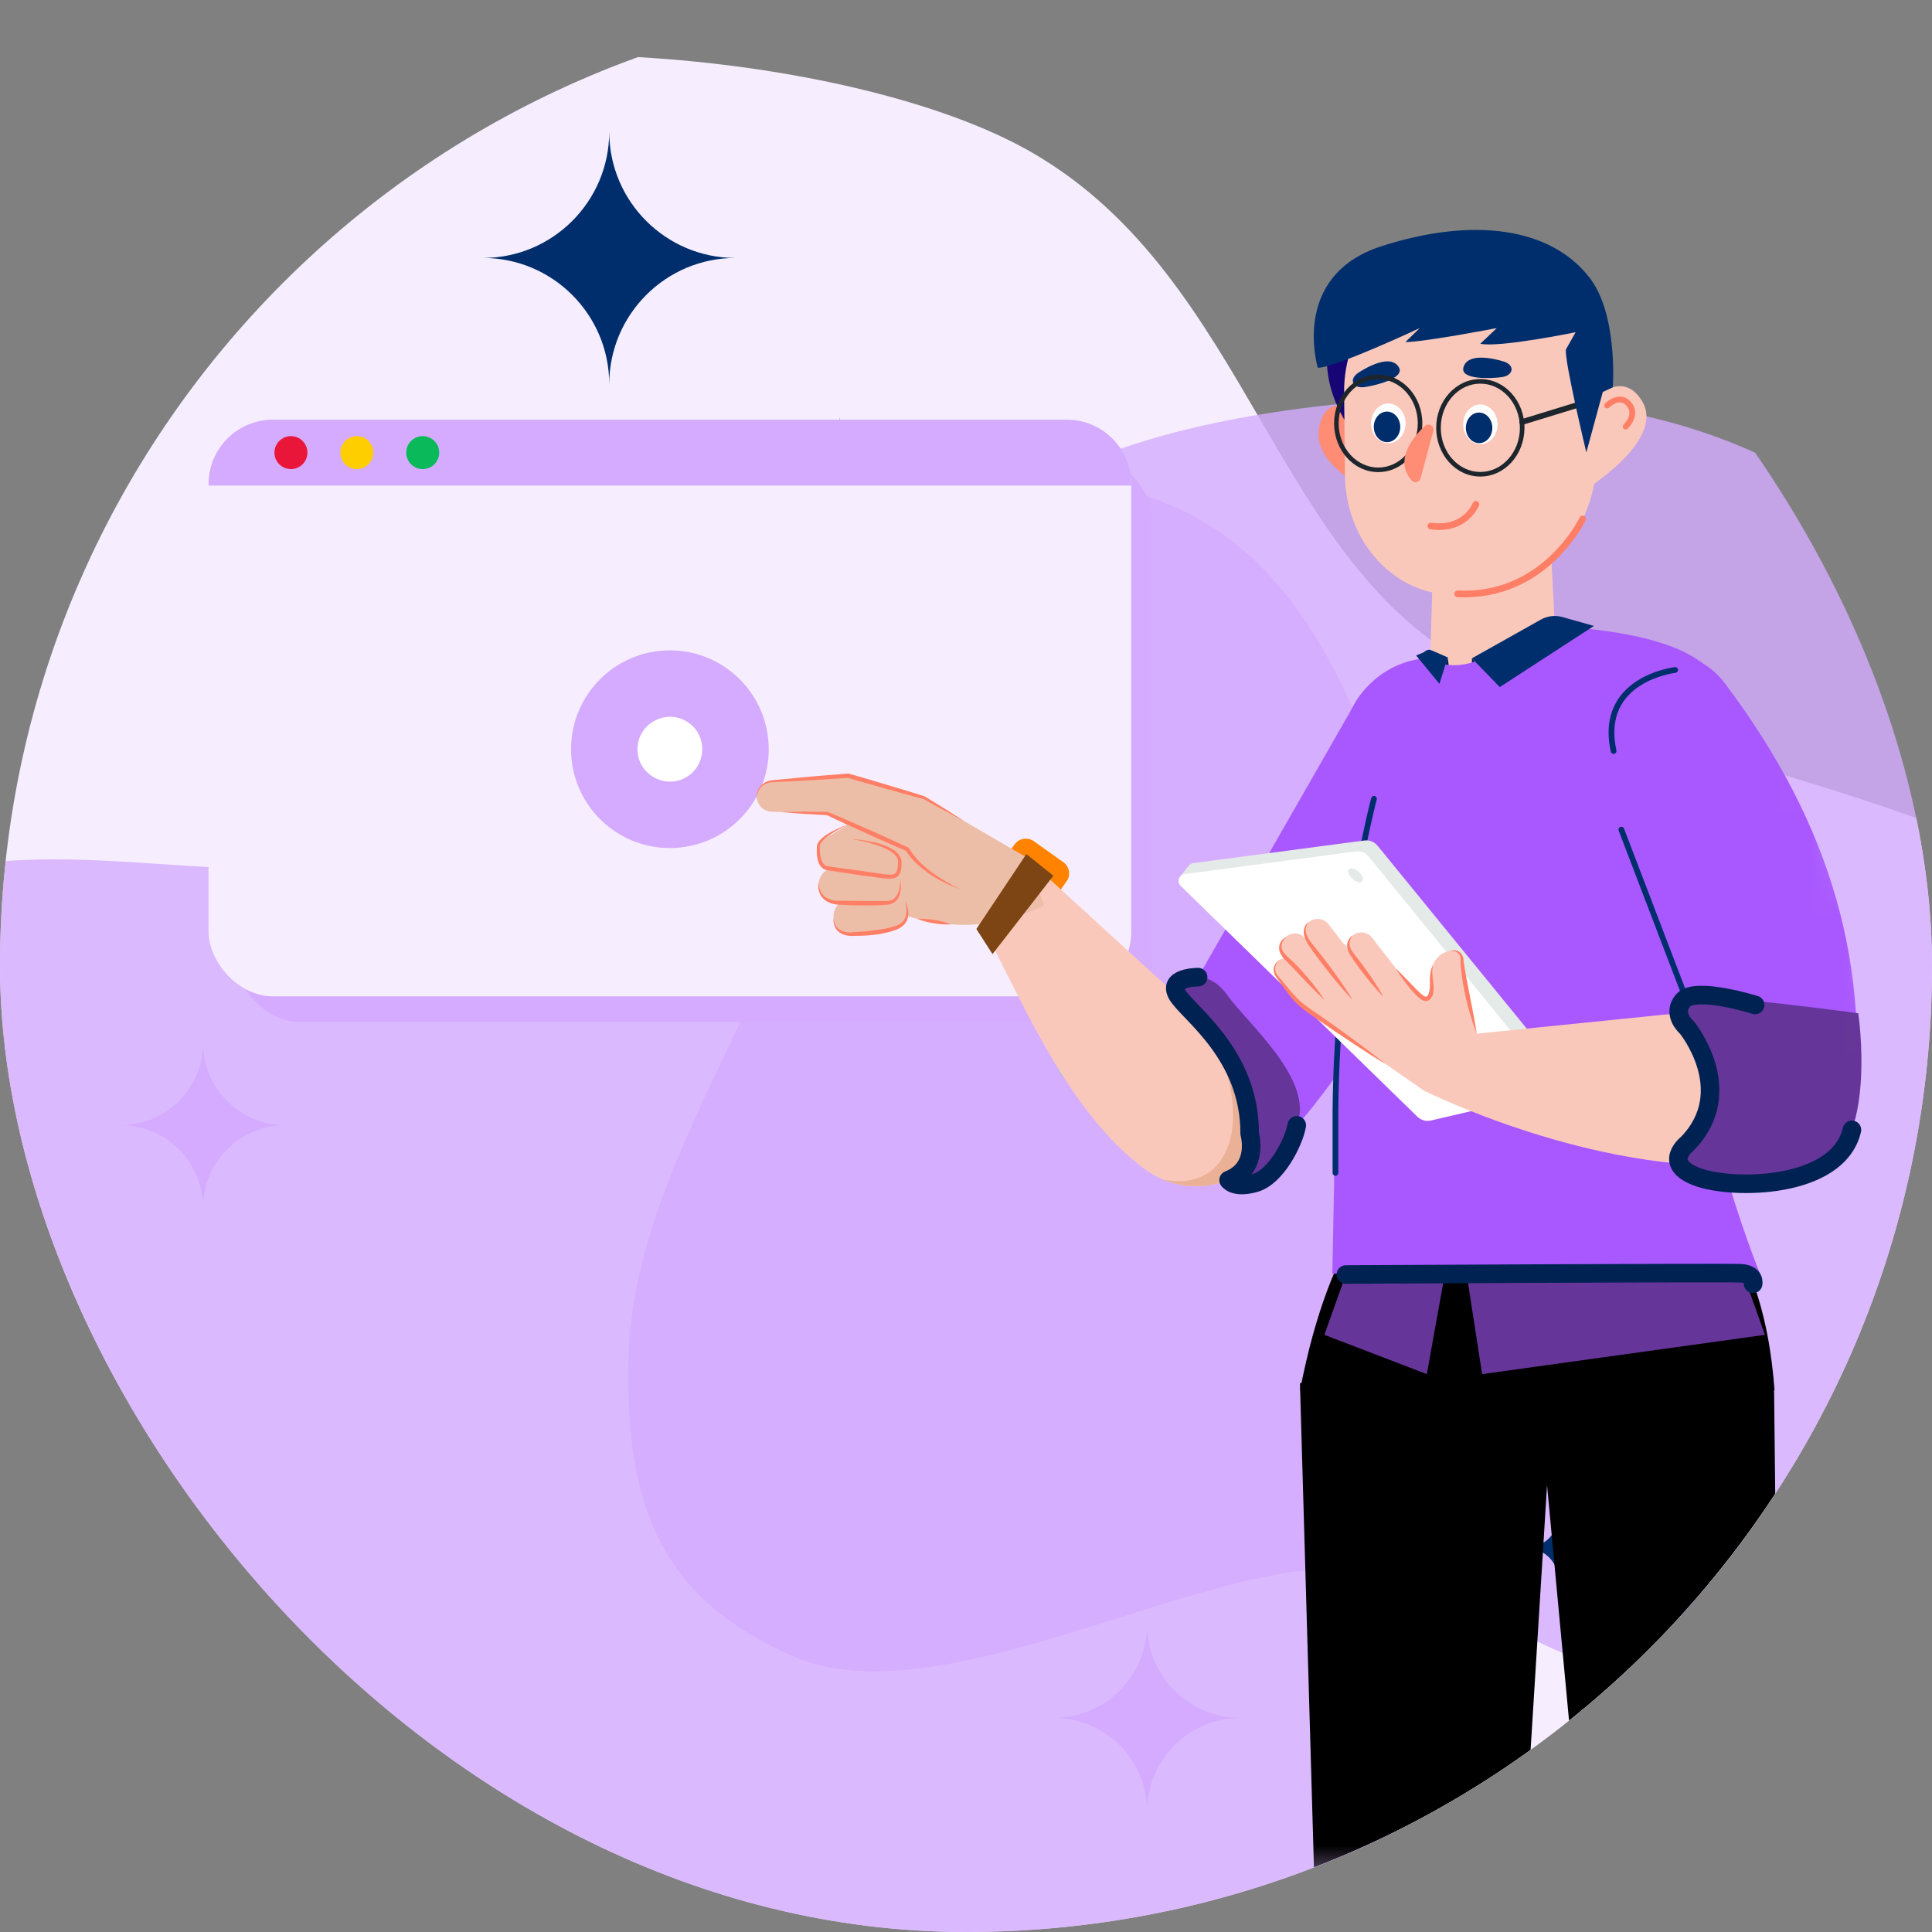 <svg width="56" height="56" viewBox="0 0 56 56" fill="none" xmlns="http://www.w3.org/2000/svg">
<rect x="0" y="0" width="56" height="56" fill="#808080" stroke="none"/>
<g clip-path="url(#clip0_917_51346)">
<path d="M12.867 61.05C6.554 57.716 0.15 52.946 -2.685 46.384C-5.48 39.777 -4.713 31.319 -1.868 24.108C0.978 16.896 0.666 6.576 6.538 3.459C12.411 0.343 24.762 1.445 29.914 4.422C36.301 8.113 36.886 16.472 42.957 19.464C49.028 22.41 59.938 23.478 63.259 28.694C66.58 33.911 65.807 38.156 61.973 43.556C58.184 48.911 51.532 51.64 46.026 55.321C40.481 59.042 36.037 63.668 30.724 65C25.41 66.332 19.181 64.383 12.867 61.05Z" fill="#F6EEFF"/>
<path opacity="0.8" d="M38.576 11.735C43.255 11.224 48.515 11.464 52.486 14.001C56.453 16.578 59.157 21.481 60.265 26.47C61.374 31.459 65.355 36.981 63.299 40.852C61.242 44.722 54.089 48.681 50.176 48.957C45.325 49.3 41.919 44.951 37.498 45.558C33.094 46.191 26.742 49.636 23.002 48.014C19.262 46.391 18.116 43.787 18.216 39.422C18.308 35.098 20.934 31.151 22.581 27.107C24.236 23.028 24.955 18.86 27.365 16.171C29.776 13.481 33.897 12.245 38.576 11.735Z" fill="#D4ABFF"/>
<path opacity="0.8" d="M28.477 66.004C22.987 68.938 16.415 71.236 10.291 70.082C4.153 68.876 -1.583 64.193 -5.403 58.618C-9.224 53.042 -16.832 48.23 -16.218 42.467C-15.603 36.703 -8.777 28.318 -4.112 26.049C1.672 23.236 7.996 26.894 13.121 23.968C18.213 21.02 24.309 13.66 29.699 13.807C35.088 13.954 37.778 16.584 39.808 21.99C41.827 27.341 40.552 33.479 40.524 39.253C40.505 45.075 41.678 50.543 40.047 55.032C38.415 59.521 33.967 63.07 28.477 66.004Z" fill="#D4ABFF"/>
<g style="mix-blend-mode:overlay">
<path d="M23.227 13.204C23.842 13.204 24.341 13.703 24.341 14.318C24.341 13.703 24.84 13.204 25.455 13.204C24.84 13.204 24.341 12.706 24.341 12.091C24.341 12.706 23.842 13.204 23.227 13.204Z" fill="#002E6D"/>
</g>
<g style="mix-blend-mode:multiply">
<path d="M3.5 32.614C4.818 32.614 5.886 33.683 5.886 35C5.886 33.683 6.955 32.614 8.273 32.614C6.955 32.614 5.886 31.545 5.886 30.227C5.886 31.545 4.818 32.614 3.5 32.614Z" fill="#D4ABFF"/>
</g>
<g style="mix-blend-mode:overlay">
<path d="M14 7.477C16.019 7.477 17.659 9.118 17.659 11.136C17.659 9.118 19.299 7.477 21.318 7.477C19.299 7.477 17.659 5.837 17.659 3.818C17.659 5.837 16.019 7.477 14 7.477Z" fill="#002E6D"/>
</g>
<g style="mix-blend-mode:multiply">
<path d="M30.545 49.795C32.037 49.795 33.249 51.008 33.249 52.5C33.249 51.008 34.462 49.795 35.954 49.795C34.462 49.795 33.249 48.583 33.249 47.091C33.249 48.583 32.037 49.795 30.545 49.795Z" fill="#D4ABFF"/>
</g>
<g style="mix-blend-mode:overlay">
<path d="M44.227 44.864C44.754 44.864 45.182 45.292 45.182 45.818C45.182 45.292 45.61 44.864 46.137 44.864C45.61 44.864 45.182 44.436 45.182 43.909C45.182 44.436 44.754 44.864 44.227 44.864Z" fill="#002E6D"/>
</g>
<mask id="mask0_917_51346" style="mask-type:alpha" maskUnits="userSpaceOnUse" x="2" y="4" width="54" height="51">
<path d="M52.959 54.568C53.232 54.568 53.454 54.222 53.454 53.796V39.201L55.682 32.047L51.453 16.551V5.226C51.453 4.8 51.231 4.454 50.957 4.454L3.041 4.454C2.767 4.454 2.545 4.8 2.545 5.226V53.796C2.545 54.222 2.767 54.568 3.041 54.568H52.959Z" fill="white"/>
</mask>
<g mask="url(#mask0_917_51346)">
<rect x="6.827" y="13.193" width="26.568" height="16.43" rx="1.867" fill="#D4ABFF"/>
<rect x="6.045" y="12.164" width="26.744" height="16.715" rx="1.867" fill="#F6EEFF"/>
<circle cx="19.417" cy="21.716" r="2.865" fill="#D4ABFF"/>
<path d="M19.887 20.902C20.51 21.261 20.51 22.171 19.887 22.531C19.265 22.89 18.477 22.435 18.477 21.716C18.477 20.998 19.265 20.543 19.887 20.902Z" fill="white"/>
<path d="M6.045 14.031C6.045 13 6.881 12.164 7.912 12.164H30.922C31.953 12.164 32.789 13 32.789 14.031V14.074H6.045V14.031Z" fill="#D4ABFF"/>
<circle cx="8.433" cy="13.119" r="0.478" fill="#E91639"/>
<circle cx="10.343" cy="13.119" r="0.478" fill="#FFCE00"/>
<circle cx="12.253" cy="13.119" r="0.478" fill="#09B95A"/>
<path d="M37.68 40.102C37.686 40.398 38.632 72.956 38.632 72.956L42.98 73.009L44.842 43.051L47.645 73.056H51.785L51.423 40.343L49.816 33.704L37.68 40.102Z" fill="black"/>
<path d="M51.685 26.627C51.464 26.369 51.074 26.339 50.816 26.562C50.559 26.783 50.528 27.174 50.751 27.432C50.973 27.69 51.362 27.72 51.62 27.497C51.878 27.275 51.907 26.885 51.685 26.627Z" fill="#6B36BF"/>
<path d="M32.699 31.052H31.185C31.076 31.052 30.988 30.963 30.988 30.854V30.71C30.988 30.601 31.076 30.513 31.185 30.513H32.699C32.809 30.513 32.897 30.601 32.897 30.71V30.854C32.897 30.963 32.809 31.052 32.699 31.052Z" stroke="#A4C6D7" stroke-width="0.659" stroke-miterlimit="10"/>
<path d="M45.179 20.424H41.417L41.514 17.095L44.955 15.901L45.179 20.424Z" fill="#FAC8BB"/>
<path d="M39.868 12.223C39.868 12.223 38.468 11.053 38.232 12.405C37.997 13.758 40.517 14.581 40.517 14.581" fill="#FF8D76"/>
<path d="M41.963 19.055L41.996 19.316L41.89 19.264L41.963 19.055Z" fill="#002252"/>
<path d="M39.398 9.291L38.63 9.554C38.63 9.554 38.024 10.742 39.108 12.396" fill="#170475"/>
<path d="M42.148 17.238L42.679 17.232C44.689 17.21 46.316 15.363 46.292 13.125L46.272 11.307C46.252 9.394 44.829 7.842 43.109 7.861L42.05 7.871C40.33 7.889 38.94 9.47 38.96 11.383L38.985 13.79C39.005 15.706 40.429 17.256 42.148 17.238Z" fill="#FAC8BB"/>
<path d="M39.743 12.278C39.739 11.96 39.96 11.7 40.235 11.697C40.511 11.694 40.737 11.95 40.74 12.267C40.743 12.585 40.523 12.845 40.247 12.848C39.972 12.851 39.746 12.596 39.743 12.278Z" fill="white"/>
<path d="M39.82 12.377C39.817 12.132 39.987 11.932 40.199 11.93C40.41 11.928 40.584 12.124 40.587 12.369C40.59 12.614 40.42 12.814 40.208 12.816C39.996 12.818 39.822 12.622 39.82 12.377Z" fill="#002E6D"/>
<path d="M42.411 12.305C42.407 11.987 42.628 11.727 42.903 11.725C43.179 11.722 43.405 11.977 43.408 12.295C43.411 12.612 43.191 12.872 42.915 12.875C42.64 12.878 42.414 12.623 42.411 12.305Z" fill="white"/>
<path d="M42.489 12.405C42.486 12.161 42.656 11.96 42.868 11.958C43.079 11.956 43.253 12.152 43.256 12.397C43.258 12.642 43.089 12.842 42.877 12.845C42.665 12.847 42.491 12.65 42.489 12.405Z" fill="#002E6D"/>
<path d="M43.587 10.479C43.305 10.39 42.529 10.209 42.417 10.655C42.327 11.009 43.211 10.977 43.539 10.93C43.866 10.881 43.924 10.587 43.587 10.479Z" fill="#002E6D"/>
<path d="M39.375 10.802C39.622 10.638 40.318 10.251 40.548 10.648C40.73 10.964 39.872 11.177 39.544 11.221C39.217 11.265 39.079 10.998 39.375 10.802Z" fill="#002E6D"/>
<path d="M45.931 11.84C45.931 11.84 46.935 10.543 47.594 11.623C48.311 12.793 45.817 14.285 45.817 14.285" fill="#FAC8BB"/>
<path fill-rule="evenodd" clip-rule="evenodd" d="M46.524 11.692C46.524 11.692 46.524 11.692 46.584 11.752L46.524 11.692C46.491 11.725 46.491 11.779 46.524 11.812C46.557 11.845 46.611 11.845 46.644 11.812L46.644 11.812L46.646 11.809C46.648 11.807 46.652 11.804 46.656 11.8C46.665 11.793 46.678 11.781 46.696 11.768C46.73 11.742 46.776 11.712 46.829 11.69C46.882 11.669 46.936 11.658 46.988 11.666C47.037 11.673 47.092 11.699 47.147 11.764L47.147 11.764C47.204 11.83 47.225 11.893 47.228 11.95C47.231 12.008 47.216 12.066 47.191 12.12C47.167 12.174 47.134 12.22 47.107 12.253C47.094 12.269 47.082 12.282 47.074 12.29C47.07 12.295 47.067 12.298 47.065 12.3L47.063 12.302L47.063 12.302C47.063 12.302 47.063 12.302 47.063 12.302C47.063 12.302 47.063 12.302 47.12 12.364L47.178 12.426C47.143 12.458 47.09 12.456 47.058 12.421C47.026 12.387 47.029 12.334 47.063 12.302M47.12 12.364C47.178 12.426 47.178 12.426 47.178 12.426L47.178 12.426L47.178 12.425L47.179 12.424L47.183 12.421C47.187 12.417 47.191 12.413 47.196 12.407C47.207 12.396 47.222 12.38 47.238 12.36C47.271 12.319 47.313 12.261 47.345 12.191C47.377 12.12 47.402 12.034 47.397 11.94C47.391 11.845 47.355 11.747 47.276 11.654C47.196 11.561 47.106 11.513 47.013 11.499C46.922 11.485 46.836 11.505 46.765 11.534C46.695 11.562 46.635 11.602 46.593 11.633C46.572 11.649 46.556 11.664 46.544 11.674C46.538 11.679 46.533 11.684 46.53 11.687L46.526 11.691L46.525 11.692L46.525 11.692L46.524 11.692" fill="#FF7F66"/>
<path fill-rule="evenodd" clip-rule="evenodd" d="M45.913 14.955C45.865 14.932 45.808 14.952 45.785 15.001L45.872 15.042C45.785 15.001 45.785 15.001 45.785 15.001L45.785 15.001L45.785 15.002L45.782 15.006C45.781 15.01 45.778 15.016 45.774 15.024C45.766 15.04 45.753 15.063 45.736 15.093C45.703 15.154 45.652 15.241 45.583 15.345C45.445 15.553 45.234 15.83 44.947 16.103C44.372 16.649 43.492 17.176 42.256 17.116C42.203 17.114 42.158 17.155 42.155 17.208C42.153 17.261 42.194 17.307 42.247 17.309C43.548 17.372 44.478 16.814 45.08 16.244C45.38 15.958 45.599 15.669 45.744 15.452C45.816 15.343 45.869 15.252 45.905 15.187C45.923 15.155 45.936 15.129 45.945 15.112C45.95 15.103 45.953 15.096 45.956 15.091L45.958 15.085L45.959 15.084L45.959 15.084L45.959 15.083C45.959 15.083 45.959 15.083 45.872 15.042L45.959 15.083C45.982 15.035 45.962 14.977 45.913 14.955ZM45.785 15.001C45.785 15.001 45.785 15.001 45.785 15.001L45.785 15.001Z" fill="#FF7F66"/>
<path fill-rule="evenodd" clip-rule="evenodd" d="M42.813 14.527C42.764 14.508 42.708 14.533 42.689 14.582L42.688 14.583C42.688 14.584 42.687 14.585 42.686 14.588C42.684 14.592 42.681 14.599 42.677 14.608C42.668 14.626 42.654 14.653 42.635 14.684C42.595 14.748 42.532 14.832 42.441 14.912C42.261 15.07 41.963 15.218 41.488 15.152C41.435 15.144 41.387 15.181 41.379 15.234C41.372 15.287 41.409 15.335 41.461 15.343C41.995 15.417 42.348 15.25 42.568 15.058C42.677 14.963 42.751 14.863 42.798 14.786C42.822 14.748 42.839 14.716 42.851 14.692C42.856 14.68 42.861 14.671 42.864 14.664C42.865 14.661 42.866 14.658 42.867 14.656L42.868 14.653L42.868 14.652L42.868 14.652L42.868 14.652C42.868 14.652 42.869 14.652 42.779 14.617L42.869 14.652C42.888 14.602 42.863 14.546 42.813 14.527Z" fill="#FF7F66"/>
<path d="M51.437 40.305H37.682C38.567 35.653 40.305 34.392 40.305 34.392L48.706 33.891C50.7 35.858 51.276 38.131 51.437 40.305Z" fill="black"/>
<path d="M28.99 25.76L29.842 26.366C30.024 26.495 30.274 26.452 30.403 26.27L30.914 25.55C31.043 25.369 31 25.118 30.818 24.989L29.966 24.383C29.784 24.254 29.534 24.297 29.405 24.479L28.894 25.198C28.767 25.381 28.809 25.631 28.99 25.76Z" fill="#FF8300"/>
<path d="M27.15 25.054C28.673 26.016 30.012 31.524 33.163 33.874C33.341 34.006 33.526 34.111 33.715 34.191C35.345 34.874 37.292 33.672 37.292 31.765L34.957 29.629L29.698 24.818L27.15 25.054Z" fill="#FAC8BB"/>
<path d="M33.714 34.192C35.343 34.875 37.29 33.673 37.29 31.766L34.955 29.63C36.473 32.481 35.648 34.587 33.717 34.19C33.715 34.19 33.715 34.19 33.714 34.192Z" fill="#EBB197"/>
<path d="M29.694 24.818L30.273 26.239C27.75 27.488 25.949 26.315 24.834 26.146L26.309 23.151L29.694 24.818Z" fill="#EDBEA7"/>
<path d="M25.401 24.503C25.458 24.538 25.508 24.585 25.549 24.641C25.559 24.656 25.57 24.672 25.577 24.688C25.674 24.854 25.671 25.056 25.58 25.216C25.547 25.279 25.499 25.333 25.441 25.379L25.074 25.663L24.555 26.064C24.481 26.121 24.398 26.155 24.311 26.167C24.19 26.183 24.067 26.158 23.964 26.092C23.908 26.058 23.858 26.009 23.819 25.953C23.672 25.743 23.7 25.461 23.879 25.286L23.881 25.285C23.89 25.276 23.901 25.267 23.913 25.258L24.775 24.544C24.783 24.536 24.792 24.53 24.801 24.524C24.983 24.388 25.221 24.388 25.401 24.503Z" fill="#EDBEA7"/>
<path d="M21.941 23.161C21.899 22.905 22.085 22.666 22.345 22.647L24.581 22.484L26.776 23.119L26.405 25.007L23.985 23.58L22.363 23.529C22.152 23.524 21.976 23.369 21.941 23.161Z" fill="#EDBEA7"/>
<path d="M24.255 26.865C24.362 27.013 24.546 27.1 24.743 27.074L25.853 26.924C26.138 26.884 26.343 26.625 26.314 26.338C26.305 26.256 26.276 26.18 26.236 26.113C26.229 26.099 26.221 26.089 26.214 26.078C26.207 26.069 26.2 26.058 26.191 26.051C26.074 25.908 25.886 25.831 25.692 25.866L24.59 26.051C24.434 26.08 24.302 26.175 24.229 26.306C24.218 26.324 24.209 26.346 24.2 26.365C24.167 26.438 24.153 26.52 24.161 26.605C24.168 26.705 24.203 26.792 24.255 26.865Z" fill="#EDBEA7"/>
<path d="M26.055 25.438C26.061 25.447 26.068 25.457 26.074 25.468C26.082 25.48 26.088 25.492 26.095 25.505L26.094 25.506C26.142 25.596 26.165 25.7 26.153 25.813C26.123 26.098 25.869 26.309 25.581 26.286L24.465 26.203C24.411 26.198 24.36 26.186 24.311 26.166C24.221 26.13 24.143 26.069 24.088 25.992C24.012 25.889 23.976 25.759 23.992 25.624C24.003 25.547 24.027 25.479 24.065 25.415C24.096 25.368 24.132 25.325 24.176 25.29C24.27 25.212 24.394 25.164 24.526 25.17L25.578 25.218L25.647 25.221C25.816 25.227 25.962 25.31 26.055 25.438Z" fill="#EDBEA7"/>
<path d="M25.462 23.721C25.541 23.771 25.606 23.84 25.65 23.928C25.782 24.186 25.685 24.502 25.433 24.641L25.116 24.816L24.452 25.18C24.352 25.235 24.241 25.254 24.139 25.239C24.063 25.232 23.991 25.204 23.928 25.163C23.849 25.113 23.785 25.043 23.741 24.955C23.623 24.714 23.709 24.421 23.94 24.284L24.252 24.099L24.583 23.902L24.903 23.712C25.083 23.604 25.298 23.616 25.462 23.721Z" fill="#EDBEA7"/>
<path d="M24.004 25.039C24.07 25.169 24.19 25.27 24.343 25.305L25.433 25.56C25.714 25.627 25.997 25.457 26.07 25.181C26.102 25.058 26.09 24.936 26.043 24.828C26.04 24.818 26.034 24.806 26.029 24.797C25.956 24.655 25.826 24.549 25.661 24.516L24.563 24.294C24.433 24.268 24.302 24.294 24.196 24.359C24.085 24.423 24.002 24.531 23.964 24.662C23.928 24.794 23.946 24.926 24.004 25.039Z" fill="#EDBEA7"/>
<path d="M29.695 24.818L26.777 23.118L24.754 23.514L25.462 24.53L26.296 24.615C26.296 24.615 27.538 27.087 29.695 24.818Z" fill="#EDBEA7"/>
<path d="M24.754 23.515L24.247 24.599C24.137 24.834 24.237 25.115 24.47 25.229C24.678 25.33 24.928 25.267 25.063 25.08L25.462 24.53L24.754 23.515Z" fill="#EDBEA7"/>
<path d="M29.749 24.756L28.301 26.927L28.768 27.655L30.533 25.384L29.749 24.756Z" fill="#7C4513"/>
<path d="M38.619 36.92L47.717 36.935L51.023 36.941C51.023 36.941 50.421 35.479 49.894 33.548C49.453 31.925 49.067 29.974 49.136 28.282C49.177 27.269 49.309 26.206 49.309 25.116C49.308 24.424 49.887 19.636 49.309 19.196C47.98 18.18 44.821 18.151 44.821 18.151L42.926 19.097C42.635 19.243 42.309 19.304 41.985 19.273L41.9 19.266L41.548 19.067C40.106 19.076 38.936 20.233 38.908 21.676L38.619 36.92Z" fill="#A958FF"/>
<path fill-rule="evenodd" clip-rule="evenodd" d="M41.227 12.271C41.227 11.498 40.661 10.858 39.948 10.858C39.236 10.858 38.669 11.498 38.669 12.271C38.669 13.045 39.236 13.684 39.948 13.684C40.661 13.684 41.227 13.045 41.227 12.271ZM39.948 10.991C40.575 10.991 41.095 11.558 41.095 12.271C41.095 12.985 40.575 13.552 39.948 13.552C39.321 13.552 38.802 12.985 38.802 12.271C38.802 11.558 39.321 10.991 39.948 10.991Z" fill="#1D252D"/>
<path fill-rule="evenodd" clip-rule="evenodd" d="M44.188 12.4C44.188 11.627 43.621 10.987 42.908 10.987C42.195 10.987 41.629 11.627 41.629 12.4C41.629 13.174 42.195 13.813 42.908 13.813C43.621 13.813 44.188 13.174 44.188 12.4ZM42.908 11.12C43.535 11.12 44.055 11.687 44.055 12.4C44.055 13.114 43.535 13.68 42.908 13.68C42.281 13.68 41.762 13.114 41.762 12.4C41.762 11.687 42.281 11.12 42.908 11.12Z" fill="#1D252D"/>
<path fill-rule="evenodd" clip-rule="evenodd" d="M46.226 11.584C46.212 11.54 46.166 11.516 46.122 11.529L44.098 12.152C44.054 12.165 44.029 12.211 44.043 12.255C44.056 12.299 44.103 12.324 44.147 12.31L46.171 11.688C46.215 11.675 46.239 11.628 46.226 11.584Z" fill="#1D252D"/>
<path d="M50.596 33.255L53.683 32.752C54.274 28.06 53.105 23.934 49.996 19.806C49.269 18.842 47.925 18.601 46.909 19.252C46.032 19.814 45.641 20.893 45.952 21.886L50.596 33.255Z" fill="#A958FF"/>
<path d="M51.158 38.691L42.96 39.83L42.513 36.942H50.534L51.158 38.691Z" fill="#653599"/>
<path d="M41.877 36.942L41.357 39.83L38.387 38.691L39.011 36.942H41.877Z" fill="#653599"/>
<path d="M41.297 12.348C40.908 12.719 40.422 13.36 40.917 13.929C40.996 14.018 41.144 13.983 41.175 13.868L41.545 12.497C41.585 12.35 41.406 12.242 41.297 12.348Z" fill="#FF8D76"/>
<path d="M46.458 11.361L45.981 13.113C45.981 13.113 45.344 10.465 45.388 10.131L45.67 9.63C45.67 9.63 43.458 10.084 42.907 9.964L43.384 9.51C43.384 9.51 41.288 9.915 40.736 9.915L41.152 9.51C41.152 9.51 38.712 10.656 38.198 10.661C38.198 10.661 37.381 7.991 40.05 7.134C42.704 6.283 44.944 6.592 46.072 8.045C46.906 9.12 46.748 11.226 46.748 11.226L46.458 11.361Z" fill="#002E6D"/>
<path d="M46.201 18.143L45.285 17.885C45.078 17.826 44.855 17.853 44.665 17.958L42.663 19.082L43.472 19.915L46.201 18.143Z" fill="#002E6D"/>
<path d="M42.664 19.083V19.203L42.752 19.174L42.664 19.083Z" fill="#002252"/>
<path d="M34.315 29.045L37.586 32.622C38.722 31.447 42.932 25.244 43.722 22.344C44.06 21.102 43.39 19.806 42.179 19.373C41.677 19.194 41.148 19.188 40.664 19.329C40.138 19.483 39.665 19.809 39.334 20.281L34.315 29.045Z" fill="#A958FF"/>
<path d="M35.877 34.065C36.09 33.951 36.224 33.734 36.235 33.492C36.27 32.665 36.132 30.707 34.316 29.046C34.316 29.046 33.937 28.753 34.134 28.557C34.331 28.36 35.002 28.039 35.577 28.849C36.152 29.658 38.123 31.318 37.587 32.622C37.052 33.928 36.498 34.523 35.611 34.209L35.877 34.065Z" fill="#653599"/>
<path d="M27.833 25.771C27.537 25.635 27.258 25.466 26.998 25.277C26.869 25.179 26.747 25.073 26.635 24.959C26.526 24.842 26.427 24.718 26.344 24.584L26.335 24.569L26.318 24.562C25.933 24.389 25.553 24.206 25.166 24.039C24.779 23.872 24.396 23.696 24.005 23.537L23.994 23.532H23.986L23.31 23.529C23.084 23.532 22.86 23.531 22.634 23.538C22.858 23.56 23.084 23.573 23.309 23.59L23.983 23.629L23.965 23.625C24.344 23.81 24.731 23.979 25.114 24.156C25.497 24.334 25.886 24.498 26.271 24.668L26.246 24.645C26.337 24.788 26.443 24.917 26.564 25.03C26.687 25.143 26.816 25.246 26.952 25.339C27.088 25.431 27.231 25.512 27.38 25.583C27.527 25.656 27.677 25.721 27.833 25.771Z" fill="#FF7F66"/>
<path d="M27.957 23.805C27.766 23.681 27.573 23.561 27.381 23.438C27.189 23.315 26.993 23.2 26.799 23.08L26.796 23.078L26.79 23.077C26.427 22.961 26.062 22.852 25.697 22.744C25.331 22.636 24.967 22.524 24.6 22.424L24.588 22.421L24.578 22.422C24.085 22.463 23.591 22.497 23.098 22.547L22.36 22.618C22.229 22.638 22.109 22.703 22.029 22.803C21.947 22.905 21.929 23.04 21.942 23.162C21.941 23.039 21.971 22.911 22.053 22.823C22.132 22.735 22.25 22.683 22.366 22.674L23.107 22.638C23.601 22.617 24.094 22.577 24.587 22.547L24.566 22.544C24.929 22.655 25.298 22.753 25.665 22.858C26.032 22.963 26.398 23.064 26.767 23.16L26.758 23.156C26.958 23.265 27.155 23.379 27.357 23.485C27.554 23.593 27.754 23.702 27.957 23.805Z" fill="#FF7F66"/>
<path d="M24.699 24.321C25.031 24.379 25.363 24.459 25.665 24.596C25.811 24.666 25.962 24.76 26.014 24.896C26.026 24.931 26.03 24.962 26.029 25.001C26.027 25.042 26.027 25.083 26.023 25.121C26.014 25.198 25.995 25.276 25.948 25.312C25.906 25.35 25.827 25.356 25.748 25.35C25.668 25.346 25.584 25.332 25.501 25.321L24.999 25.247L23.996 25.11H23.992H23.987C23.955 25.109 23.905 25.081 23.874 25.042C23.841 25.003 23.818 24.951 23.8 24.896C23.768 24.785 23.761 24.663 23.762 24.541V24.538L23.761 24.529C23.759 24.514 23.776 24.464 23.8 24.433C23.824 24.398 23.853 24.366 23.885 24.335C23.949 24.274 24.021 24.219 24.097 24.168C24.249 24.067 24.413 23.983 24.578 23.9C24.405 23.963 24.235 24.035 24.072 24.125C23.991 24.171 23.909 24.219 23.838 24.283C23.802 24.313 23.768 24.348 23.738 24.388C23.709 24.43 23.677 24.467 23.68 24.546L23.679 24.535C23.671 24.661 23.671 24.79 23.701 24.921C23.718 24.984 23.742 25.05 23.786 25.109C23.832 25.166 23.892 25.217 23.987 25.223H23.976L24.98 25.376C25.146 25.4 25.315 25.423 25.482 25.444C25.565 25.453 25.65 25.466 25.738 25.47C25.823 25.471 25.93 25.475 26.02 25.4C26.105 25.323 26.118 25.22 26.129 25.131C26.133 25.086 26.133 25.042 26.132 24.999C26.132 24.955 26.123 24.901 26.103 24.857C26.017 24.675 25.845 24.593 25.691 24.524C25.531 24.458 25.365 24.415 25.198 24.385C25.037 24.353 24.869 24.33 24.699 24.321Z" fill="#FF7F66"/>
<path d="M26.096 25.503C26.094 25.69 26.061 25.888 25.946 26.017C25.888 26.08 25.809 26.113 25.726 26.115C25.636 26.118 25.539 26.118 25.447 26.118L24.316 26.108H24.313H24.311C24.243 26.111 24.164 26.102 24.095 26.083C24.025 26.061 23.956 26.03 23.902 25.983C23.847 25.935 23.799 25.875 23.773 25.802C23.743 25.731 23.732 25.653 23.723 25.574C23.715 25.653 23.712 25.735 23.735 25.816C23.752 25.896 23.793 25.974 23.852 26.036C23.911 26.098 23.985 26.145 24.064 26.174C24.145 26.203 24.225 26.221 24.314 26.223H24.31C24.687 26.244 25.066 26.25 25.445 26.239C25.541 26.235 25.633 26.233 25.732 26.221C25.835 26.212 25.943 26.159 26.005 26.072C26.069 25.989 26.096 25.888 26.107 25.791C26.119 25.694 26.114 25.597 26.096 25.503Z" fill="#FF7F66"/>
<path d="M26.237 26.115C26.285 26.288 26.297 26.481 26.222 26.63C26.147 26.783 25.979 26.838 25.808 26.882C25.636 26.926 25.459 26.953 25.28 26.974C25.103 26.994 24.921 27.011 24.743 27.018H24.737H24.736C24.675 27.029 24.604 27.029 24.539 27.018C24.473 27.008 24.408 26.99 24.354 26.953C24.298 26.918 24.249 26.87 24.22 26.808C24.187 26.747 24.173 26.677 24.16 26.605C24.157 26.677 24.158 26.753 24.184 26.823C24.205 26.894 24.251 26.962 24.311 27.011C24.372 27.059 24.445 27.093 24.52 27.11C24.596 27.126 24.671 27.134 24.751 27.126H24.743C24.928 27.128 25.112 27.12 25.295 27.101C25.479 27.081 25.661 27.049 25.839 26.996C25.929 26.964 26.017 26.941 26.103 26.886C26.188 26.833 26.261 26.754 26.296 26.66C26.332 26.566 26.335 26.467 26.322 26.375C26.308 26.285 26.279 26.196 26.237 26.115Z" fill="#FF7F66"/>
<path d="M27.554 26.793C27.399 26.727 27.24 26.692 27.079 26.665C26.919 26.639 26.755 26.623 26.588 26.633C26.743 26.698 26.902 26.733 27.062 26.761C27.225 26.787 27.387 26.805 27.554 26.793Z" fill="#FF7F66"/>
<path fill-rule="evenodd" clip-rule="evenodd" d="M46.966 23.968C46.923 23.985 46.901 24.033 46.918 24.076L49.25 30.175C49.266 30.218 49.314 30.24 49.357 30.223C49.4 30.207 49.421 30.159 49.405 30.116L47.073 24.016C47.056 23.973 47.008 23.952 46.966 23.968Z" fill="#002E6D"/>
<path fill-rule="evenodd" clip-rule="evenodd" d="M48.638 19.411C48.633 19.365 48.592 19.332 48.546 19.337L48.556 19.42C48.546 19.337 48.546 19.337 48.546 19.337L48.546 19.337L48.546 19.337L48.544 19.338L48.539 19.338C48.534 19.339 48.527 19.34 48.519 19.341C48.502 19.344 48.477 19.347 48.445 19.353C48.383 19.364 48.295 19.383 48.19 19.412C47.982 19.47 47.708 19.569 47.447 19.738C47.185 19.906 46.935 20.145 46.781 20.482C46.627 20.819 46.572 21.247 46.69 21.786C46.7 21.831 46.744 21.86 46.789 21.85C46.834 21.84 46.862 21.796 46.852 21.751C46.741 21.241 46.795 20.851 46.932 20.551C47.07 20.251 47.295 20.034 47.537 19.877C47.779 19.721 48.037 19.627 48.235 19.572C48.333 19.545 48.417 19.527 48.475 19.517C48.504 19.511 48.527 19.508 48.542 19.506C48.55 19.505 48.556 19.504 48.56 19.503L48.564 19.503L48.565 19.503L48.565 19.503L48.565 19.503C48.565 19.503 48.565 19.503 48.565 19.503C48.61 19.497 48.643 19.456 48.638 19.411Z" fill="#002E6D"/>
<path d="M34.728 28.323C34.728 28.323 33.813 28.32 34.133 28.845C34.453 29.371 36.231 30.564 36.222 32.856C36.222 32.856 36.51 33.849 35.611 34.206C35.611 34.206 35.767 34.461 36.378 34.288C36.987 34.115 37.498 33.119 37.588 32.619" stroke="#002252" stroke-width="0.538" stroke-miterlimit="10" stroke-linecap="round" stroke-linejoin="round"/>
<path d="M50.815 37.211C50.815 37.211 50.883 36.928 50.449 36.906C50.015 36.883 39.011 36.942 39.011 36.942" stroke="#002252" stroke-width="0.538" stroke-miterlimit="10" stroke-linecap="round" stroke-linejoin="round"/>
<path d="M41.963 19.055L41.723 19.822L41.047 18.999L41.258 18.912C41.426 18.782 41.455 18.841 41.588 18.89L41.963 19.055Z" fill="#002E6D"/>
<path fill-rule="evenodd" clip-rule="evenodd" d="M39.846 23.073C39.802 23.061 39.757 23.088 39.745 23.132L39.825 23.154L39.905 23.175C39.917 23.131 39.891 23.085 39.846 23.073ZM38.792 32.17C38.813 29.689 39.091 27.439 39.364 25.81C39.501 24.996 39.636 24.336 39.738 23.881C39.788 23.653 39.83 23.476 39.859 23.357C39.874 23.297 39.886 23.251 39.894 23.221C39.897 23.205 39.9 23.194 39.902 23.186L39.905 23.178L39.905 23.175C39.905 23.175 39.905 23.175 39.825 23.154C39.745 23.132 39.745 23.132 39.745 23.132L39.744 23.135L39.742 23.144C39.74 23.152 39.737 23.164 39.733 23.179C39.725 23.21 39.713 23.257 39.698 23.317C39.669 23.438 39.626 23.616 39.575 23.845C39.474 24.303 39.338 24.965 39.201 25.783C38.926 27.418 38.647 29.677 38.626 32.169L38.626 32.169L38.626 33.997C38.626 34.043 38.663 34.08 38.709 34.08C38.755 34.08 38.792 34.043 38.792 33.997V32.17Z" fill="#002E6D"/>
<path d="M34.206 25.411L34.463 25.085L34.465 25.086C34.495 25.052 34.536 25.024 34.589 25.018L39.547 24.362C39.693 24.343 39.837 24.4 39.929 24.514L45.255 31.043C45.349 31.157 45.29 31.33 45.146 31.364L41.73 32.161C41.591 32.194 41.444 32.153 41.341 32.051L34.532 25.41H34.206V25.411Z" fill="#E4EAE8"/>
<path d="M45.001 31.361L39.674 24.832C39.582 24.718 39.438 24.662 39.292 24.68L34.334 25.336C34.169 25.357 34.102 25.561 34.221 25.676L41.084 32.369C41.187 32.469 41.334 32.511 41.474 32.479L44.89 31.682C45.035 31.65 45.094 31.477 45.001 31.361Z" fill="white"/>
<path d="M38.729 28.591C38.276 28.178 38.087 27.647 38.308 27.405C38.528 27.162 39.074 27.3 39.528 27.714C39.98 28.127 40.169 28.658 39.949 28.901C39.728 29.143 39.182 29.005 38.729 28.591Z" fill="#E4EAE8"/>
<path d="M39.116 25.375C39.183 25.488 39.316 25.576 39.413 25.574C39.51 25.573 39.534 25.48 39.466 25.368C39.399 25.256 39.266 25.168 39.169 25.169C39.073 25.172 39.049 25.265 39.116 25.375Z" fill="#E4EAE8"/>
<path d="M41.27 31.61L37.566 29.04L39.754 27.961L41.127 28.93L42.553 28.964L43.044 30.907L41.27 31.61Z" fill="#FAC8BB"/>
<path d="M49.524 29.28L42.379 30.004L41.27 31.61C41.27 31.61 46.155 34.065 50.736 33.76C52.716 33.628 53.41 31.062 51.764 29.953L51.504 29.778C50.922 29.385 50.222 29.209 49.524 29.28Z" fill="#FAC8BB"/>
<path d="M53.863 29.369C53.863 29.369 54.441 33.236 52.696 33.925C50.949 34.615 47.878 34.302 48.819 33.241C48.819 33.241 50.554 31.721 48.719 29.562C48.719 29.562 48.384 29.007 49.048 28.908C49.712 28.809 53.863 29.369 53.863 29.369Z" fill="#653599"/>
<path d="M42.554 28.993L42.358 27.741C42.341 27.633 42.249 27.553 42.138 27.553C41.782 27.553 41.494 27.841 41.494 28.198V29.13L42.554 28.993Z" fill="#FAC8BB"/>
<path d="M41.145 29.594C41.318 29.459 41.348 29.212 41.215 29.038L39.77 27.18C39.635 27.007 39.388 26.977 39.215 27.11C39.042 27.246 39.012 27.493 39.145 27.666L40.59 29.524C40.725 29.697 40.974 29.729 41.145 29.594Z" fill="#FAC8BB"/>
<path d="M39.88 29.201C40.053 29.066 40.084 28.819 39.95 28.646L38.505 26.788C38.37 26.615 38.123 26.584 37.95 26.718C37.778 26.853 37.747 27.1 37.881 27.273L39.325 29.133C39.461 29.305 39.709 29.337 39.88 29.201Z" fill="#FAC8BB"/>
<path d="M39.223 29.623C39.396 29.488 39.426 29.241 39.293 29.068L37.848 27.21C37.713 27.037 37.466 27.006 37.293 27.14C37.12 27.275 37.09 27.522 37.223 27.695L38.668 29.553C38.803 29.727 39.052 29.757 39.223 29.623Z" fill="#FAC8BB"/>
<path d="M37.984 29.05C38.127 28.938 38.152 28.732 38.042 28.589L37.51 27.906C37.397 27.763 37.191 27.737 37.049 27.848C36.906 27.96 36.88 28.167 36.991 28.31L37.523 28.993C37.634 29.137 37.84 29.163 37.984 29.05Z" fill="#FAC8BB"/>
<path d="M42.805 29.96C42.696 29.255 42.53 28.569 42.424 27.87V27.879C42.427 27.823 42.418 27.774 42.4 27.723C42.383 27.674 42.351 27.626 42.307 27.595C42.263 27.565 42.213 27.548 42.165 27.545C42.116 27.541 42.068 27.55 42.022 27.56C42.069 27.56 42.116 27.564 42.16 27.574C42.204 27.585 42.244 27.606 42.273 27.636C42.301 27.667 42.319 27.703 42.329 27.744C42.338 27.784 42.338 27.829 42.333 27.867V27.87V27.876C42.351 28.234 42.412 28.588 42.491 28.936C42.571 29.286 42.673 29.63 42.805 29.96Z" fill="#FF7F66"/>
<path d="M41.539 27.961C41.442 28.134 41.441 28.353 41.448 28.539C41.451 28.712 41.4 28.964 41.274 28.869C41.209 28.831 41.136 28.758 41.069 28.693C40.999 28.627 40.936 28.554 40.868 28.486C40.734 28.345 40.599 28.207 40.46 28.069C40.56 28.237 40.67 28.4 40.792 28.553C40.851 28.63 40.916 28.705 40.981 28.778C41.051 28.85 41.113 28.92 41.215 28.984C41.265 29.01 41.342 29.033 41.412 28.995C41.479 28.957 41.509 28.896 41.526 28.844C41.557 28.737 41.559 28.634 41.55 28.533C41.526 28.337 41.492 28.154 41.539 27.961Z" fill="#FF7F66"/>
<path d="M39.214 27.113C39.135 27.157 39.073 27.241 39.053 27.336C39.035 27.434 39.059 27.535 39.102 27.622C39.197 27.793 39.304 27.924 39.408 28.073C39.622 28.358 39.845 28.639 40.1 28.895C39.928 28.577 39.724 28.282 39.511 27.992L39.349 27.778C39.293 27.707 39.235 27.638 39.191 27.572C39.147 27.502 39.116 27.424 39.117 27.342C39.117 27.264 39.152 27.18 39.214 27.113Z" fill="#FF7F66"/>
<path d="M37.95 26.719C37.842 26.77 37.783 26.901 37.789 27.024C37.795 27.148 37.849 27.264 37.911 27.365C38.042 27.564 38.181 27.744 38.319 27.929C38.599 28.294 38.889 28.654 39.21 28.99C38.972 28.592 38.701 28.217 38.423 27.85C38.284 27.668 38.135 27.484 37.996 27.309C37.932 27.22 37.873 27.124 37.853 27.018C37.829 26.913 37.861 26.796 37.95 26.719Z" fill="#FF7F66"/>
<path d="M37.294 27.142C37.204 27.189 37.129 27.268 37.091 27.372C37.071 27.425 37.074 27.483 37.08 27.539C37.092 27.594 37.115 27.646 37.144 27.693C37.173 27.74 37.207 27.779 37.245 27.817L37.35 27.924C37.42 27.993 37.488 28.065 37.555 28.137C37.829 28.426 38.099 28.719 38.395 28.992C38.178 28.652 37.923 28.342 37.649 28.048C37.579 27.975 37.508 27.904 37.435 27.834C37.359 27.762 37.282 27.703 37.227 27.633C37.171 27.562 37.136 27.477 37.151 27.388C37.163 27.297 37.221 27.21 37.294 27.142Z" fill="#FF7F66"/>
<path d="M37.112 27.811C37.029 27.858 36.954 27.935 36.927 28.037C36.901 28.14 36.938 28.248 36.995 28.331C37.118 28.489 37.224 28.642 37.341 28.803C37.456 28.963 37.597 29.109 37.753 29.233C37.911 29.358 38.07 29.461 38.23 29.575C38.549 29.796 38.869 30.016 39.195 30.229C39.52 30.443 39.846 30.654 40.181 30.854C39.877 30.61 39.565 30.378 39.253 30.147C38.941 29.915 38.624 29.692 38.305 29.468C38.148 29.358 37.981 29.25 37.831 29.136C37.678 29.022 37.546 28.887 37.421 28.741C37.3 28.594 37.176 28.436 37.048 28.295C36.989 28.225 36.95 28.137 36.962 28.044C36.976 27.952 37.036 27.868 37.112 27.811Z" fill="#FF7F66"/>
<path d="M50.874 29.129C50.874 29.129 49.154 28.589 48.794 28.99C48.433 29.389 48.897 29.785 48.897 29.785C48.897 29.785 50.389 31.607 48.922 33.136C48.922 33.136 48.161 33.717 49.179 34.107C50.196 34.497 53.28 34.473 53.679 32.75" stroke="#002252" stroke-width="0.538" stroke-miterlimit="10" stroke-linecap="round" stroke-linejoin="round"/>
</g>
</g>
<defs>
<clipPath id="clip0_917_51346">
<rect width="56" height="56" rx="28" fill="white"/>
</clipPath>
</defs>
</svg>
